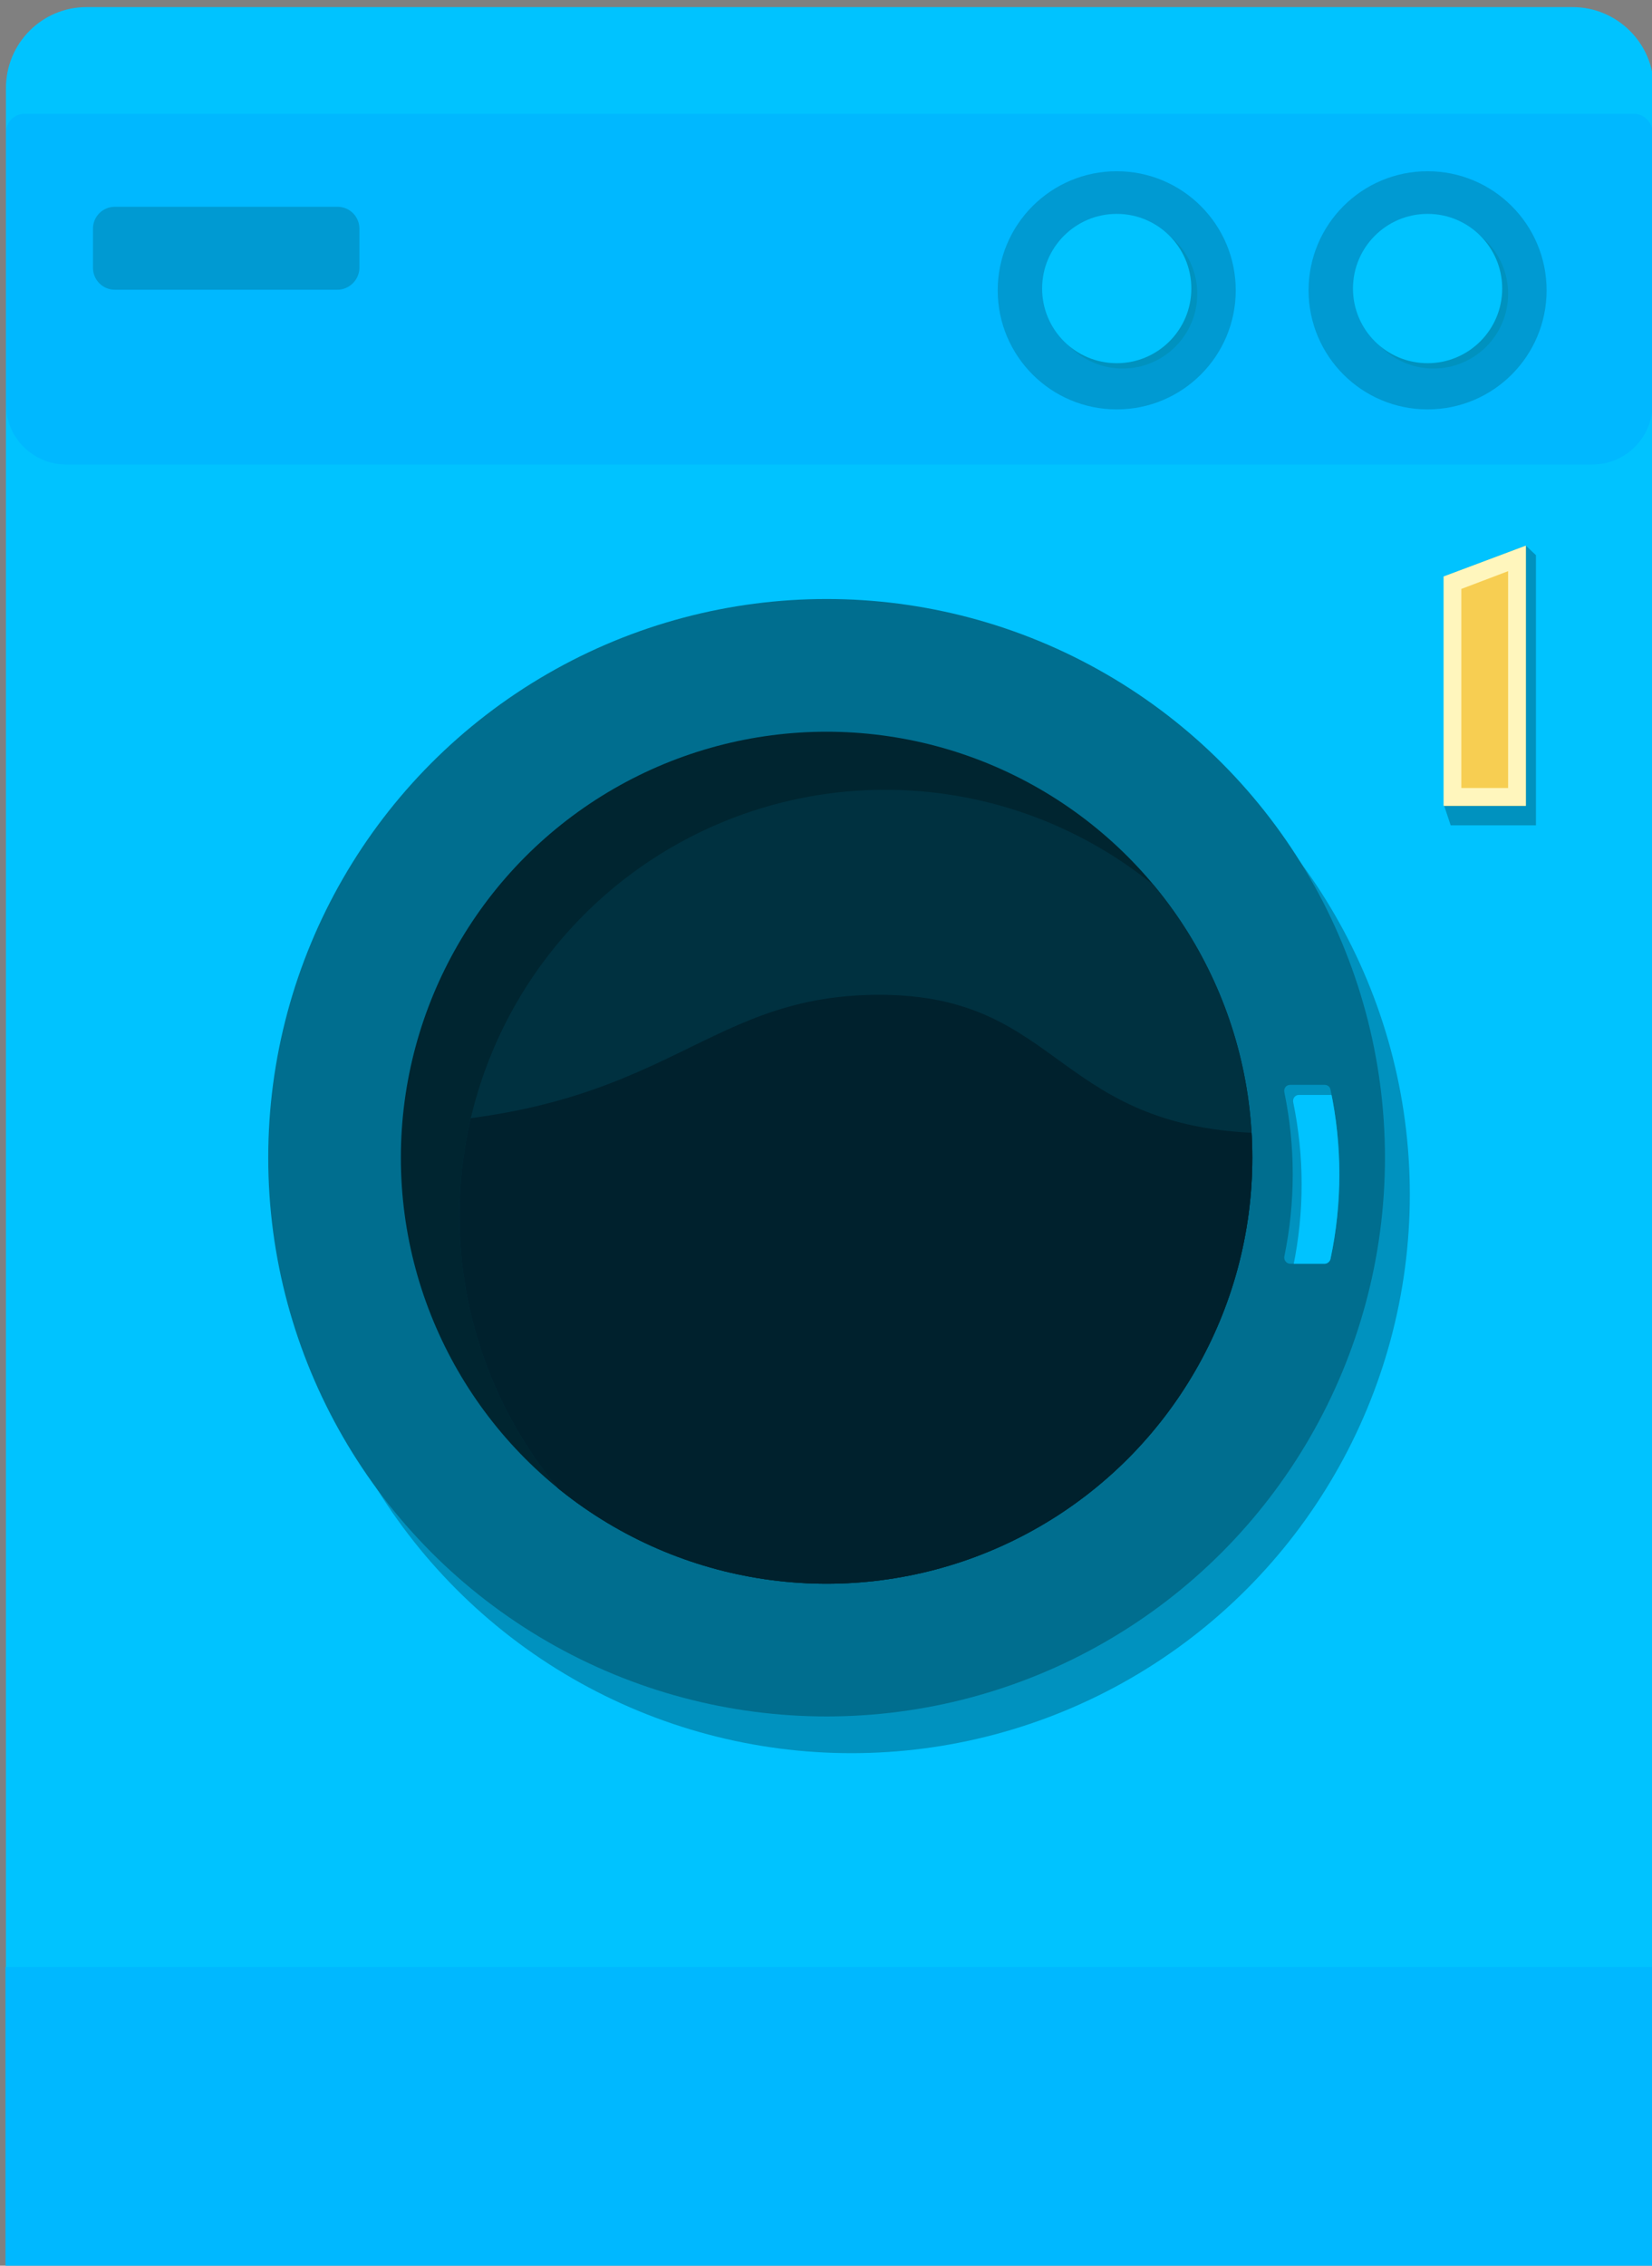 <?xml version="1.0" encoding="utf-8"?>
<!-- Generator: Adobe Illustrator 19.2.0, SVG Export Plug-In . SVG Version: 6.00 Build 0)  -->
<svg version="1.1" id="washer-all" xmlns="http://www.w3.org/2000/svg" xmlns:xlink="http://www.w3.org/1999/xlink" x="0px" y="0px"
	 viewBox="0 0 279 382.4" enable-background="new 0 0 279 382.4" xml:space="preserve">

	<rect x="0" y="0" width="279" height="382.4" fill="#808080" stroke="none"/>

	<g id="washer">
		<g>
			<path fill="#00C3FF" d="M279.3,381.9H1v-367C1,7.3,7.1,1.2,14.6,1.2h251c7.5,0,13.7,6.1,13.7,13.7V381.9z"/>
			<path fill="#00B8FF" d="M275.9,19.2H4.2c-1.8,0-3.2,1.4-3.2,3.2v45.8c0,5.7,4.6,10.2,10.2,10.2h257.7c5.7,0,10.2-4.6,10.2-10.2
				V22.4C279.1,20.7,277.7,19.2,275.9,19.2z"/>
			
				<rect x="1" y="332" transform="matrix(-1 -7.702695e-11 7.702695e-11 -1 280.135 714.784)" fill="#00B8FF" width="278.2" height="50.8"/>
			<circle fill="#0092BF" cx="143.8" cy="201.6" r="94.3"/>
			<circle fill="#006E8F" cx="139.6" cy="195.4" r="94.3"/>
			<circle fill="#002530" cx="139.6" cy="195.4" r="71.9"/>
			<g>
				<defs>
					<circle id="SVGID_1_" cx="139.6" cy="195.4" r="71.9"/>
				</defs>
				<clipPath id="SVGID_2_">
					<use xlink:href="#SVGID_1_"  overflow="visible"/>
				</clipPath>
				<g clip-path="url(#SVGID_2_)">
					<defs>
						<circle id="SVGID_3_" cx="149.5" cy="205.2" r="71.9"/>
					</defs>
					<clipPath id="SVGID_4_">
						<use xlink:href="#SVGID_3_"  overflow="visible"/>
					</clipPath>
					<circle clip-path="url(#SVGID_4_)" fill="#003140" cx="139.6" cy="195.4" r="71.9"/>
					<path clip-path="url(#SVGID_4_)" fill="#00212D" d="M60,189.9c52.6,0,57-22,88.5-22s29.4,23.4,67.1,23.4s-4.3,51.5-4.3,51.5
						l-65.8,45.4l-82.2-24.8L60,189.9z"/>
				</g>
			</g>
			<path fill="#0092BF" d="M223.7,213.3h-5.8c-0.6,0-1.1-0.6-1-1.2c1.9-9.2,1.9-18.6,0-27.8c-0.1-0.6,0.3-1.2,1-1.2h5.8
				c0.5,0,0.9,0.3,1,0.8c2,9.4,2,19.2,0,28.6C224.6,212.9,224.2,213.3,223.7,213.3z"/>
			<g>
				<defs>
					<path id="SVGID_5_" d="M225.2,215h-5.8c-0.6,0-1.1-0.6-1-1.2c1.9-9.2,1.9-18.6,0-27.8c-0.1-0.6,0.3-1.2,1-1.2h5.8
						c0.5,0,0.9,0.3,1,0.8c2,9.4,2,19.2,0,28.6C226.1,214.6,225.7,215,225.2,215z"/>
				</defs>
				<clipPath id="SVGID_6_">
					<use xlink:href="#SVGID_5_"  overflow="visible"/>
				</clipPath>
				<path clip-path="url(#SVGID_6_)" fill="#00C3FF" d="M223.7,213.3h-5.8c-0.6,0-1.1-0.6-1-1.2c1.9-9.2,1.9-18.6,0-27.8
					c-0.1-0.6,0.3-1.2,1-1.2h5.8c0.5,0,0.9,0.3,1,0.8c2,9.4,2,19.2,0,28.6C224.6,212.9,224.2,213.3,223.7,213.3z"/>
			</g>
		</g>
		<g>
			<circle fill="#009AD2" cx="241.1" cy="49" r="20.1"/>
			<g>
				<circle fill="#0092BF" cx="242.1" cy="49.6" r="12.6"/>
				<circle fill="#00C3FF" cx="241.1" cy="48.7" r="12.6"/>
			</g>
		</g>
		<g>
			<circle fill="#009AD2" cx="188.6" cy="49" r="20.1"/>
			<g>
				<circle fill="#0092BF" cx="189.6" cy="49.6" r="12.6"/>
				<circle fill="#00C3FF" cx="188.6" cy="48.7" r="12.6"/>
			</g>
		</g>
		<path fill="#009AD2" d="M57,48.9H19.4c-2.1,0-3.7-1.7-3.7-3.7v-6.6c0-2.1,1.7-3.7,3.7-3.7H57c2.1,0,3.7,1.7,3.7,3.7v6.6
			C60.7,47.2,59,48.9,57,48.9z"/>
		<g>
			<polygon fill="#0092BF" points="245,139.3 243.9,136 245,99.1 257.7,92.1 259.4,93.7 259.4,139.3 		"/>
		</g>
		<g id="whistle">
			<polygon fill="#F7CE52" points="243.9,136 243.9,97.3 257.7,92.1 257.7,136 	"/>
			<path fill="#FFF6BD" d="M254.7,96.4V133h-7.9V99.4L254.7,96.4 M257.7,92.1l-13.9,5.2V136h13.9V92.1L257.7,92.1z"/>
		</g>
	</g>
</svg>
